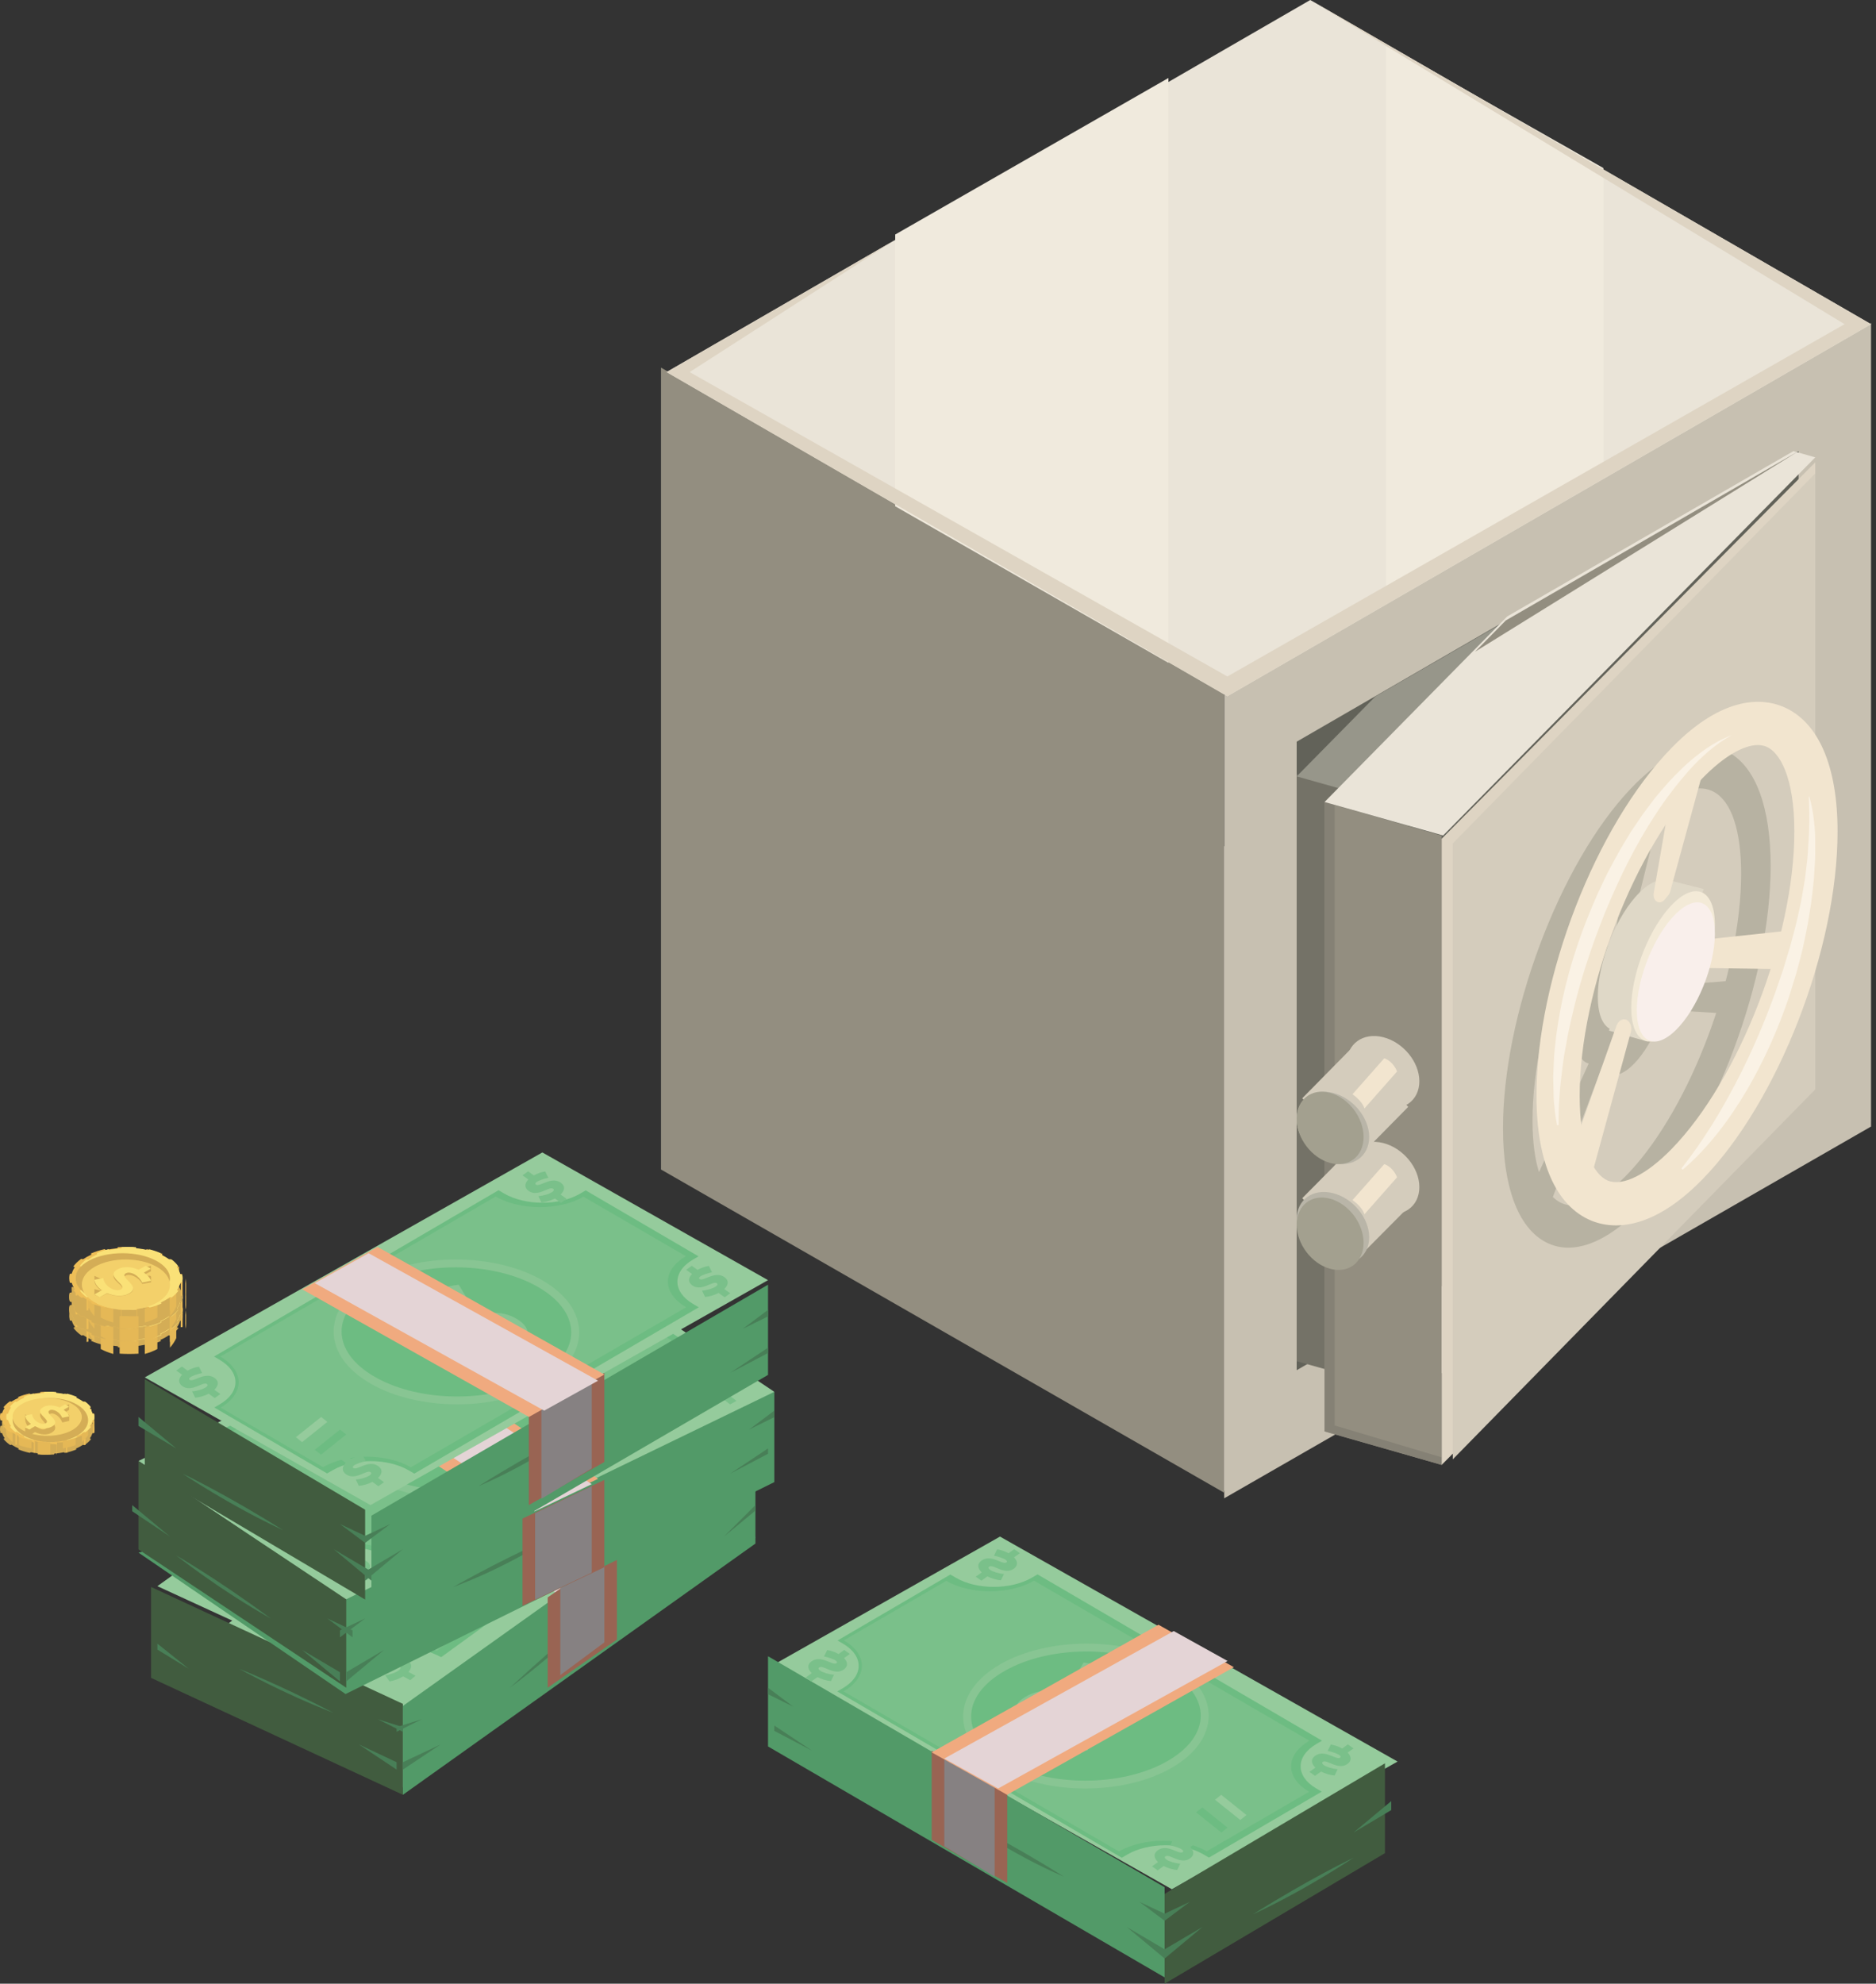 <svg xmlns="http://www.w3.org/2000/svg" xmlns:xlink="http://www.w3.org/1999/xlink" width="298" height="315" viewBox="0 0 298 315">
    <rect x="0" y="0" width="298" height="315" fill="#333333" stroke="none"/>
    <defs>
        <path id="prefix__a" d="M67.452 49.537L1.455 11.132.65 6.952 12.535.038C36.888 7.624 63.415 11.96 90.232 13.04L110.2 24.661 67.452 49.537z"/>
    </defs>
    <g fill="none" fill-rule="evenodd">
        <g>
            <path fill="#EAE4D8" d="M89.965 237.038L0.886 185.562 103.13 126.479 192.21 177.955 89.965 237.038" transform="translate(105)"/>
            <path fill="#C7C0B1" d="M89.462 237.922L192.21 178.889 192.21 51.299 89.462 110.332 89.462 237.922" transform="translate(105)"/>
            <path fill="#626259" d="M180.695 71.642L180.695 171.441 101.914 217.038 100.977 217.579 100.977 117.775 112.876 110.891 113.474 110.546 154.847 86.601 165.565 80.401 180.371 71.828 180.695 71.642" transform="translate(105)"/>
            <path fill="#747267" d="M118.692 221.117L100.977 216.152 100.977 122.941 118.692 127.906 118.692 221.117" transform="translate(105)"/>
            <path fill="#97968A" d="M165.637 80.487L118.588 128.248 100.977 123.283 113.488 110.581 154.907 86.676 165.637 80.487" transform="translate(105)"/>
            <path fill="#938E80" d="M89.462 237.038L0 185.709 0 58.375 89.462 109.703 89.462 237.038M124.006 232.615L105.405 227.293 105.405 127.364 124.006 132.686 124.006 232.615" transform="translate(105)"/>
            <path fill="#858175" d="M124.006 232.615L105.405 227.293 105.405 127.364 107.003 127.821 107.003 226.353 124.006 231.412 124.006 232.615" transform="translate(105)"/>
            <path fill="#EAE4D8" d="M183.352 72.625L124.24 132.67 105.405 127.353 129.562 102.818 134.406 97.893 179.872 71.642 179.915 71.652 183.352 72.625M192.21 51.482L89.965 110.559.886 59.084 103.13 0 192.21 51.482" transform="translate(105)"/>
            <path fill="#F0EADD" d="M80.604 12.383L80.604 105.252 37.202 80.392 37.202 37.242 80.604 12.383M149.693 26.685L149.693 75.913 115.149 95.523 115.149 7.076 149.693 26.685" transform="translate(105)"/>
            <path fill="#DED4C3" d="M103.13 0L188.008 51.476 89.965 107.418 4.549 59.083 37.208 38.093.886 59.083 89.965 110.559 192.21 51.476 103.13 0M124.006 232.615L183.352 172.837 183.352 73.411 124.006 133.189 124.006 232.615" transform="translate(105)"/>
            <path fill="#D4CCBC" d="M125.778 133.923L183.352 75.18 183.352 172.988 125.778 231.731 125.778 133.923" transform="translate(105)"/>
            <path fill="#B7B2A2" d="M145.265 164.202c0 4.878 2.578 6.2 5.757 2.952 3.18-3.249 5.757-9.837 5.757-14.716 0-4.878-2.578-6.2-5.757-2.952-3.18 3.25-5.757 9.837-5.757 14.716" transform="translate(105)"/>
            <path fill="#B7B2A2" d="M155.264 147.706L158.551 149.447 153.371 169.818 149.693 167.802 155.264 147.706M141.302 191.045l8.256-21.856c.173-.457.18-.965.022-1.338l-.037-.087c-.189-.444-.546-.664-.944-.583-.316.066-.622.355-.812.77l-9.609 21.006 3.124 2.088M153.968 132.67l-2.482 16.403c-.078.508.065.966.362 1.174.305.211.714.121 1.041-.232l.452-.485c.192-.207.34-.487.414-.79l3.91-15.76-3.697-.31" transform="translate(105)"/>
            <path fill="#B7B2A2" d="M163.486 125.401c-2.182.57-4.672 2.297-7.307 5.11-9.783 10.45-17.742 31.713-17.742 47.399 0 6.849 1.537 11.46 4.326 12.983 2.822 1.54 6.754-.152 11.073-4.765 9.783-10.45 17.742-31.712 17.742-47.399 0-6.848-1.536-11.458-4.326-12.982-1.1-.601-2.37-.71-3.766-.346zm-16.973 72.4c-2.205.576-4.262.378-6.093-.622-4.301-2.349-6.67-8.757-6.67-18.045 0-8.673 2.08-19.006 5.855-29.097 3.775-10.087 8.829-18.82 14.23-24.588 5.831-6.228 11.428-8.354 15.76-5.988 4.302 2.348 6.671 8.757 6.671 18.045 0 8.672-2.08 19.006-5.856 29.097-3.775 10.087-8.829 18.819-14.23 24.589-3.366 3.594-6.655 5.823-9.667 6.61z" transform="translate(105)"/>
            <path fill="#B7B2A2" d="M170.952 155.667l-16.46 1.274-.37 3.066 15.415.966c.813-1.53 1.306-3.326 1.404-5.11l.01-.196" transform="translate(105)"/>
            <path fill="#B7B2A2" d="M148.808 165.97c0 4.879 2.577 6.201 5.757 2.952 3.18-3.248 5.757-9.836 5.757-14.715 0-4.878-2.577-6.2-5.757-2.951-3.18 3.248-5.757 9.836-5.757 14.715" transform="translate(105)"/>
            <path fill="#B7B2A2" d="M149.693 165.48c0 4.472 2.182 5.684 4.872 2.706s4.872-9.016 4.872-13.488c0-4.473-2.182-5.684-4.872-2.706-2.69 2.977-4.872 9.017-4.872 13.488" transform="translate(105)"/>
            <path fill="#DFD8C7" d="M148.808 158.255c0 5.506 2.974 7.029 6.643 3.401 3.669-3.627 6.643-11.032 6.643-16.538s-2.974-7.029-6.643-3.401c-3.669 3.627-6.643 11.032-6.643 16.538" transform="translate(105)"/>
            <path fill="#DFD8C7" d="M159.97 139.746L165.637 141.171 156.722 165.396 150.579 163.652 159.97 139.746" transform="translate(105)"/>
            <path fill="#F2E5CF" d="M147.362 188.392l6.63-24.282c.186-.528.172-1.107-.037-1.52l-.05-.097c-.249-.492-.69-.722-1.166-.605-.38.092-.733.438-.942.921l-8.304 23.394 3.869 2.189M161.09 122.251l-3.422 19.692c-.033.58.192 1.072.58 1.26.397.194.886.032 1.244-.41l.493-.61c.211-.259.358-.594.413-.944l5.239-19.182-4.547.194" transform="translate(105)"/>
            <path fill="#F2E5CF" d="M174.228 118.31c-2.32 0-5.484 1.869-8.793 5.26-10.756 11.017-19.506 33.638-19.506 50.426 0 8.589 2.31 12.592 4.47 13.474 2.346.957 6.128-.918 10.127-5.013 10.755-11.018 19.504-33.64 19.504-50.427 0-8.589-2.31-12.591-4.47-13.474-.403-.165-.849-.245-1.332-.245zm-22.525 76.273c-1.616 0-2.927-.348-3.896-.743-5.639-2.303-8.743-9.35-8.743-19.844 0-18.645 9.427-42.907 21.462-55.236 8.362-8.568 14.634-7.795 17.626-6.573 5.64 2.302 8.743 9.35 8.743 19.843 0 18.645-9.426 42.907-21.46 55.236-5.657 5.795-10.357 7.317-13.732 7.317z" transform="translate(105)"/>
            <path fill="#F2E5CF" d="M179.81 147.706l-21.706 2.311-.439 3.582 20.47.299c.962-1.78 1.546-3.875 1.662-5.962l.012-.23" transform="translate(105)"/>
            <path fill="#F3EAD7" d="M154.122 160.024c0 5.506 2.974 7.029 6.643 3.4 3.669-3.627 6.644-11.032 6.644-16.537 0-5.506-2.975-7.029-6.644-3.401-3.669 3.627-6.643 11.032-6.643 16.538" transform="translate(105)"/>
            <path fill="#F9EFEB" d="M155.008 160.422c0 5.098 2.776 6.508 6.2 3.149 3.425-3.359 6.2-10.215 6.2-15.313 0-5.098-2.775-6.508-6.2-3.15-3.424 3.36-6.2 10.215-6.2 15.314" transform="translate(105)"/>
            <path fill="#FAF2E5" d="M162.094 185.541c3.325-4.211 6.098-8.72 8.552-13.406 2.455-4.683 4.556-9.546 6.352-14.521l1.288-3.752 1.137-3.802c.331-1.278.702-2.552 1.003-3.84.268-1.293.606-2.579.819-3.884.208-1.305.486-2.606.609-3.922l.233-1.972c.075-.658.085-1.32.137-1.979.22-2.645.222-5.29.1-7.97l.085-.014c.37 1.297.6 2.632.75 3.974.174 1.343.204 2.694.19 4.044-.005.675.013 1.353-.024 2.026l-.126 2.021c-.052 1.354-.26 2.687-.4 4.032-.144 1.345-.414 2.668-.616 4.006-.235 1.33-.539 2.647-.807 3.974-.303 1.317-.678 2.616-1.015 3.926l-1.199 3.876c-1.735 5.124-3.95 10.097-6.69 14.777-2.755 4.654-6.055 9.08-10.175 12.604l-.203-.198M170.066 116.75c-2.624 1.425-4.801 3.437-6.771 5.587-1.923 2.204-3.71 4.506-5.289 6.958-3.21 4.862-5.771 10.119-7.997 15.484-2.165 5.39-4.023 10.915-5.299 16.577-.312 1.415-.667 2.827-.887 4.26l-.39 2.144-.29 2.157c-.367 2.88-.612 5.788-.554 8.72l-.257.026c-.278-1.452-.448-2.928-.536-4.407l-.051-2.221-.024-1.114.05-1.11.107-2.226c.063-.738.141-1.476.226-2.214.138-1.48.41-2.94.643-4.407 1.061-5.846 2.844-11.552 5.171-17.025l.878-2.05.958-2.017c.612-1.356 1.363-2.649 2.06-3.964.707-1.31 1.512-2.571 2.27-3.853l1.258-1.855c.415-.62.834-1.237 1.299-1.825l1.355-1.787c.467-.584.978-1.136 1.463-1.705.95-1.154 2.06-2.181 3.115-3.239 2.208-2.012 4.675-3.855 7.492-4.894" transform="translate(105)"/>
            <path fill="#938E80" d="M180.695 71.642L179.91 72.128 129.321 103.483 134.187 98.528 179.867 72.118 180.695 71.642" transform="translate(105)"/>
            <path fill="#D4CCBC" d="M120.463 171.701c0 3.073-2.577 4.92-5.758 4.123-3.18-.795-5.757-3.931-5.757-7.004 0-3.073 2.578-4.92 5.757-4.124 3.181.796 5.758 3.932 5.758 7.005" transform="translate(105)"/>
            <path fill="#D4CCBC" d="M118.692 175.766L110.603 183.97 101.862 174.397 109.856 166.28 118.692 175.766" transform="translate(105)"/>
            <path fill="#D4CCBC" d="M120.463 188.506c0 3.073-2.577 4.92-5.758 4.123-3.18-.795-5.757-3.932-5.757-7.004 0-3.074 2.578-4.92 5.757-4.124 3.181.796 5.758 3.932 5.758 7.005" transform="translate(105)"/>
            <path fill="#D4CCBC" d="M118.692 191.719L110.583 199.89 101.862 190.263 109.848 182.201 118.692 191.719" transform="translate(105)"/>
            <path fill="#F2E5CF" d="M114.888 184.854l-5.054 5.72s1.458.92 1.908 2.24l5.178-5.869s-.56-1.584-2.032-2.09" transform="translate(105)"/>
            <path fill="#B9B5A8" d="M112.491 180.546c0 3.073-2.577 4.919-5.757 4.123-3.18-.795-5.757-3.931-5.757-7.005 0-3.073 2.578-4.919 5.757-4.123 3.18.795 5.757 3.931 5.757 7.005" transform="translate(105)"/>
            <path fill="#A3A08F" d="M111.606 180.546c0 3.073-2.38 4.919-5.315 4.123-2.935-.795-5.314-3.931-5.314-7.005 0-3.073 2.379-4.919 5.314-4.123 2.935.795 5.315 3.932 5.315 7.005" transform="translate(105)"/>
            <path fill="#B9B5A8" d="M112.491 196.466c0 3.073-2.577 4.92-5.757 4.124-3.18-.796-5.757-3.932-5.757-7.005s2.578-4.92 5.757-4.124c3.18.796 5.757 3.932 5.757 7.005" transform="translate(105)"/>
            <path fill="#A3A08F" d="M111.606 197.351c0 3.073-2.38 4.92-5.315 4.123-2.935-.796-5.314-3.932-5.314-7.005s2.379-4.919 5.314-4.123c2.935.795 5.315 3.932 5.315 7.005" transform="translate(105)"/>
            <path fill="#F2E5CF" d="M114.888 168.05l-5.054 5.72s1.458.92 1.908 2.24l5.178-5.87s-.56-1.584-2.032-2.09" transform="translate(105)"/>
        </g>
        <path fill="#D4AD56" d="M29 209.007c0 .237-.031.474-.09.71l-.307.034-.02.066c-.054.184-.128.366-.222.545-.057.116-.123.23-.2.34l-.04.064.24.116c-.306.428-.734.838-1.263 1.213l-.296-.055-.076.05c-.18.122-.367.235-.553.341-.186.101-.385.205-.6.3l-.01.005-.095.043.105.167c-.678.295-1.417.527-2.188.698l-.206-.13-.116.022c-.513.106-1.047.185-1.59.235l-.118.01-.06.171c-.842.066-1.692.063-2.532-.004l-.062-.172-.121-.01c-.543-.053-1.077-.131-1.593-.24l-.113-.023-.206.129c-.774-.174-1.515-.406-2.197-.704l.103-.167-.095-.042-.008-.003c-.216-.1-.419-.205-.605-.307-.188-.104-.374-.22-.555-.342l-.079-.052-.293.055c-.537-.378-.967-.787-1.28-1.216l.24-.118-.042-.064c-.074-.108-.139-.217-.197-.328-.099-.181-.176-.368-.233-.557l-.021-.066-.309-.035-.026-.121c-.034-.147-.055-.29-.066-.436-.005-.117-.008-.233 0-.352.01-.166.034-.333.076-.497h.008l.309-.035-.028-.786c.089-.302.277.12.469-.165l.041-.063-.238-.114c.31-.429.723-.84 1.255-1.218l.301.058.076-.05c.18-.122.367-.235.554-.34.187-.105.393-.208.61-.307l.094-.043-.102-.164c.678-.297 1.412-.532 2.185-.704l.207.134.115-.023c.514-.106 1.048-.184 1.59-.234l.119-.01.06-.17c.84-.062 1.692-.062 2.533.006l.06.169.121.01c.543.053 1.078.134 1.594.24l.112.022.207-.131c.775.174 1.512.411 2.193.709l-.1.164.095.043c.22.103.427.207.613.31.186.103.375.22.555.34l.079.054.301-.058c.535.378.954.792 1.268 1.221l-.235.116.042.063c.193.285.338-.05.43.254l.02.066.317.667c.06.229.089.464.089.696"/>
        <path fill="#EEBE57" d="M12.52 206.087L12.52 207.992 12.001 208.686 12 210.685 12.295 210.721 12.295 208.721 13.391 209.702 13.757 211.098 13.757 213.097 14.038 213.041 14.038 210.818 17.317 212.677 17.316 214.676 17.513 214.546 17.513 212.359 19.256 212.822 19.256 214.821 19.316 214.995 19.316 212.806 21.731 213.001 21.732 215 21.789 214.826 21.789 212.626 23.528 212.556 23.53 214.556 23.727 214.689 23.727 212.519 26.987 211.065 26.988 213.066 27.27 213.122 27.27 210.544 28.707 208.752 28.706 210.752 29 210.716 29 208.468 28.441 207.049 28.441 206.117 28.227 206.232 25.771 204.456 25.771 204.02 25.32 204.195 15.277 204.166 15.18 204 15.18 204.53 12.52 206.087"/>
        <path fill="#E5B856" d="M12.436 208l.128.665-.001 2.335c-.047-.173-.112-.486-.127-.658V208M14 209l1 .155V213c-.42-.474-.756-.985-1-1.523V209M16 212l2 .79V215c-.705-.194-1.38-.455-2-.787V212M19 213l3 .003v1.95c-.997.065-2.005.062-3-.005V213M23 212.783l2-.783v2.217c-.62.33-1.296.59-2 .783v-2.217M27 211.52l1-1.52v2.48c-.243.536-.58 1.05-1 1.52v-2.48M29.561 208v2.218c0 .262-.043.523-.122.782v-2.177l.122-.823"/>
        <path fill="#EEBE57" d="M28.911 207.311l-.316-.035-.02-.067c-.092-.301-.237-.6-.43-.885l-.044-.064.237-.114c-.314-.43-.732-.842-1.269-1.222l-.301.057-.078-.052c-.182-.122-.369-.236-.556-.34-.187-.104-.394-.208-.613-.31l-.093-.043.1-.164c-.682-.298-1.42-.536-2.193-.71l-.208.133-.114-.024c-.514-.107-1.052-.188-1.593-.24l-.12-.01-.061-.17c-.84-.067-1.693-.068-2.533-.003l-.059.167-.12.011c-.543.05-1.077.129-1.59.234l-.113.023-.21-.132c-.772.171-1.507.406-2.185.701l.102.164-.094.044c-.217.1-.422.203-.609.307-.186.104-.372.218-.552.339l-.077.051-.302-.057c-.533.377-.947.787-1.255 1.216l.237.116-.041.063c-.19.285-.331.583-.421.885l-.02.066-.315.034c-.117.466-.106.94.016 1.406l.308.034.02.067c.092.301.237.6.43.886l.044.063-.241.117c.313.43.743.84 1.279 1.218l.294-.056.079.053c.18.121.368.236.556.34.188.104.393.209.612.31l.094.043-.1.166c.68.298 1.421.532 2.195.706l.206-.131.113.024c.516.107 1.052.188 1.593.239l.12.011.062.173c.841.067 1.692.068 2.532.004l.06-.172.12-.011c.543-.05 1.077-.128 1.59-.233l.113-.023.208.13c.772-.17 1.51-.402 2.188-.698l-.103-.166.093-.043c.218-.1.423-.204.61-.307.186-.104.372-.218.553-.34l.076-.05.295.056c.532-.377.958-.785 1.266-1.214l-.241-.117.04-.064c.19-.284.332-.582.421-.884l.02-.066.307-.033c.117-.467.122-.94.001-1.406"/>
        <path fill="#FAE177" d="M20.554 213c-.38 0-.763-.015-1.14-.045l-.059-.175-.204-.021c-.514-.052-1.024-.134-1.513-.243l-.166-.038-.196.134c-.676-.166-1.308-.38-1.884-.639l.094-.167-.225-.11c-.206-.103-.4-.208-.579-.314-.177-.106-.354-.222-.524-.344l-.123-.088-.28.056c-.428-.33-.78-.682-1.053-1.049l.223-.115-.125-.199c-.179-.282-.312-.576-.396-.874l-.046-.159-.29-.034c-.085-.402-.09-.8-.014-1.186l.296-.035.045-.16c.082-.296.212-.59.387-.872l.122-.198-.22-.115c.274-.377.62-.728 1.03-1.047l.288.06.123-.09c.17-.122.345-.237.52-.34.176-.106.37-.21.575-.312l.227-.111-.096-.165c.582-.26 1.21-.474 1.872-.634l.2.135.166-.036c.488-.107.996-.188 1.51-.238l.205-.02.056-.171c.358-.027.724-.041 1.085-.041.38 0 .765.015 1.143.045l.058.171.203.021c.514.052 1.024.134 1.514.243l.165.038.199-.135c.664.163 1.296.379 1.88.642l-.093.165.225.111c.208.103.403.208.58.313.175.105.352.22.523.344l.123.088.287-.057c.415.32.764.673 1.043 1.052l-.22.114.126.198c.178.283.31.577.396.874l.046.159.297.036c.08.386.08.784-.002 1.185l-.288.034-.045.16c-.081.297-.212.59-.387.872l-.122.198.223.116c-.267.366-.616.716-1.04 1.045l-.281-.058-.123.088c-.17.123-.345.237-.52.342-.174.104-.369.209-.575.311l-.226.112.096.166c-.572.256-1.202.468-1.875.631l-.198-.134-.165.036c-.488.108-.996.187-1.511.238l-.204.02-.057.175c-.36.027-.724.041-1.086.041"/>
        <path fill="#D4AD56" d="M24.82 210.838c-2.92 1.556-7.668 1.549-10.607-.018-2.937-1.568-2.953-4.1-.033-5.657 2.92-1.558 7.668-1.55 10.607.018 2.937 1.566 2.953 4.1.033 5.657"/>
        <path fill="#F3D06A" d="M24.965 210.838c-2.725 1.556-7.157 1.548-9.9-.018-2.741-1.567-2.755-4.1-.03-5.657 2.725-1.557 7.157-1.55 9.9.017 2.741 1.568 2.755 4.1.03 5.658"/>
        <path fill="#D4AD56" d="M20.495 210.453c-.953.482-2.301.413-3.485-.052l-1.184.599-.826-.417v-.877l1.177.282c-.702-.447-1.112-.998-1.173-1.515v-.877l1.404.64c.07.571.538 1.135 1.164 1.451.626.317 1.232.389 1.638.184 1.21-.612-2.612-1.85-.549-2.892.887-.449 2.04-.979 3.366.051l.92-.78 1.034-.25v.877l-1.12.566c.55.342.965-.075 1.139.301v.878l-1.412.258c-.252-.504-.737-.942-1.187-1.17-.527-.266-1.058-.342-1.415-.163-1.177.596 2.597 1.859.509 2.906"/>
        <path fill="#FAE177" d="M20.495 209.396c-.953.532-2.301.456-3.485-.056l-1.184.66-.826-.46 1.177-.656c-.702-.492-1.112-1.1-1.173-1.67l1.404-.262c.07.631.538 1.252 1.164 1.6.626.35 1.232.429 1.638.203 1.21-.675-2.612-2.038-.549-3.189.887-.494 2.175-.46 3.366.057l1.12-.623.834.455-1.12.624c.577.395.978.867 1.139 1.299l-1.412.285c-.252-.557-.737-1.04-1.187-1.29-.527-.293-1.058-.378-1.415-.18-1.177.657 2.597 2.05.509 3.203"/>
        <path fill="#D4AD56" d="M29 208.007c0 .237-.031.475-.09.71l-.307.035-.02.065c-.054.184-.128.366-.222.545-.057.116-.123.23-.2.34l-.04.064.24.116c-.306.429-.734.837-1.263 1.214l-.296-.056-.076.05c-.18.122-.367.235-.553.34-.186.102-.385.205-.6.301l-.01.006-.095.042.105.167c-.678.295-1.417.527-2.188.699l-.206-.131-.116.022c-.513.106-1.047.184-1.59.235l-.118.01-.06.171c-.842.066-1.692.064-2.532-.005l-.062-.17-.121-.011c-.543-.053-1.077-.132-1.593-.24l-.113-.023-.206.129c-.774-.174-1.515-.406-2.197-.704l.103-.166-.095-.044-.008-.002c-.216-.1-.419-.204-.605-.308-.188-.103-.374-.22-.555-.34l-.079-.053-.293.056c-.537-.38-.967-.788-1.28-1.217l.24-.118-.042-.064c-.074-.108-.139-.216-.197-.327-.099-.183-.176-.369-.233-.558l-.021-.066-.309-.035-.026-.121c-.034-.146-.055-.29-.066-.437-.005-.115-.008-.231 0-.35.01-.167.034-.333.076-.497h.008l.309-.036-.028-.785c.089-.303.277.12.469-.166l.041-.063-.238-.113c.31-.43.723-.841 1.255-1.22l.301.059.076-.05c.18-.121.367-.235.554-.339.187-.106.393-.21.61-.308l.094-.043-.102-.163c.678-.298 1.412-.533 2.185-.704l.207.133.115-.023c.514-.105 1.048-.183 1.59-.234l.119-.01.06-.169c.84-.063 1.692-.063 2.533.005l.06.169.121.01c.543.053 1.078.134 1.594.24l.112.022.207-.131c.775.174 1.512.411 2.193.71l-.1.163.095.043c.22.103.427.207.613.31.186.104.375.22.555.341l.079.053.301-.058c.535.378.954.792 1.268 1.22l-.235.117.042.063c.193.285.338-.05.43.254l.02.065.317.668c.06.23.089.464.089.696"/>
        <path fill="#EEBE57" d="M12.52 204.087L12.52 205.991 12.001 206.686 12 208.686 12.295 208.721 12.295 206.721 13.391 207.702 13.757 209.098 13.757 211.097 14.038 211.041 14.038 208.818 17.317 210.677 17.316 212.676 17.513 212.546 17.513 210.36 19.256 210.822 19.256 212.822 19.316 212.995 19.316 210.806 21.731 211 21.732 213 21.789 212.827 21.789 210.625 23.528 210.556 23.53 212.557 23.727 212.689 23.727 210.52 26.987 209.065 26.988 211.066 27.27 211.123 27.27 208.543 28.707 206.751 28.706 208.752 29 208.716 29 206.469 28.441 205.05 28.441 204.116 28.227 204.232 25.771 202.456 25.771 202.019 25.32 202.195 15.277 202.166 15.18 202 15.18 202.53 12.52 204.087"/>
        <path fill="#E5B856" d="M12.436 205l.128.666-.001 2.334c-.047-.173-.112-.485-.127-.659V205M14 207l1 .156V211c-.42-.475-.756-.986-1-1.523V207M16 210l2 .79V213c-.705-.194-1.38-.454-2-.787V210M19 211l3 .002v1.95c-.997.066-2.005.063-3-.004V211M23 210.783l2-.783v2.217c-.62.33-1.296.59-2 .783v-2.217M27 208.521L28 207v2.48c-.243.537-.58 1.048-1 1.52v-2.479M29.561 205v2.218c0 .262-.043.523-.122.782v-2.177l.122-.823"/>
        <path fill="#EEBE57" d="M28.911 205.311l-.316-.035-.02-.067c-.092-.301-.237-.6-.43-.886l-.044-.063.237-.115c-.314-.43-.732-.842-1.269-1.221l-.301.057-.078-.052c-.182-.122-.369-.237-.556-.34-.187-.105-.394-.209-.613-.31l-.093-.044.1-.164c-.682-.297-1.42-.534-2.193-.709l-.208.133-.114-.025c-.514-.107-1.052-.187-1.593-.239l-.12-.011-.061-.168c-.84-.068-1.693-.07-2.533-.005l-.059.168-.12.012c-.543.05-1.077.127-1.59.233l-.113.023-.21-.133c-.772.172-1.507.406-2.185.703l.102.164-.094.042c-.217.1-.422.204-.609.307-.186.104-.372.218-.552.34l-.077.051-.302-.058c-.533.378-.947.788-1.255 1.217l.237.116-.041.063c-.19.285-.331.583-.421.884l-.02.067-.315.034c-.117.466-.106.94.016 1.407l.308.034.02.067c.092.3.237.599.43.885l.044.064-.241.116c.313.43.743.84 1.279 1.218l.294-.055.079.052c.18.122.368.236.556.34.188.105.393.21.612.31l.094.043-.1.166c.68.298 1.421.532 2.195.706l.206-.13.113.023c.516.108 1.052.188 1.593.24l.12.01.062.173c.841.067 1.692.068 2.532.004l.06-.171.12-.011c.543-.05 1.077-.129 1.59-.234l.113-.023.208.13c.772-.17 1.51-.402 2.188-.697l-.103-.167.093-.043c.218-.1.423-.204.61-.307.186-.104.372-.218.553-.339l.076-.052.295.057c.532-.377.958-.785 1.266-1.214l-.241-.117.04-.063c.19-.286.332-.583.421-.885l.02-.066.307-.034c.117-.466.122-.939.001-1.406"/>
        <path fill="#FAE177" d="M20.554 211c-.38 0-.763-.015-1.14-.045l-.059-.175-.204-.02c-.514-.053-1.024-.135-1.513-.244l-.166-.037-.196.133c-.676-.166-1.308-.38-1.884-.639l.094-.167-.225-.11c-.206-.103-.4-.208-.579-.314-.177-.106-.354-.221-.524-.344l-.123-.088-.28.056c-.428-.33-.78-.681-1.053-1.048l.223-.116-.125-.199c-.179-.282-.312-.576-.396-.874l-.046-.158-.29-.035c-.085-.402-.09-.8-.014-1.186l.296-.035.045-.159c.082-.297.212-.59.387-.872l.122-.199-.22-.115c.274-.376.62-.728 1.03-1.047l.288.06.123-.088c.17-.123.345-.238.52-.342.176-.105.37-.21.575-.312l.227-.111-.096-.165c.582-.26 1.21-.473 1.872-.634l.2.135.166-.036c.488-.107.996-.187 1.51-.237l.205-.021.056-.171c.358-.027.724-.041 1.085-.041.38 0 .765.015 1.143.045l.058.172.203.02c.514.052 1.024.135 1.514.244l.165.037.199-.135c.664.163 1.296.38 1.88.642l-.093.165.225.111c.208.103.403.209.58.313.175.105.352.22.523.344l.123.089.287-.058c.415.32.764.674 1.043 1.052l-.22.114.126.198c.178.283.31.577.396.874l.046.16.297.035c.08.386.08.784-.002 1.186l-.288.033-.045.16c-.081.297-.212.59-.387.873l-.122.198.223.116c-.267.366-.616.715-1.04 1.044l-.281-.058-.123.088c-.17.123-.345.237-.52.342-.174.104-.369.209-.575.311l-.226.112.096.166c-.572.257-1.202.468-1.875.631l-.198-.134-.165.037c-.488.107-.996.186-1.511.237l-.204.02-.057.175c-.36.027-.724.041-1.086.041"/>
        <path fill="#D4AD56" d="M24.82 208.692c-2.92 1.752-7.668 1.743-10.607-.02-2.937-1.763-2.953-4.612-.033-6.364 2.92-1.752 7.668-1.743 10.607.02 2.937 1.763 2.953 4.612.033 6.364"/>
        <path fill="#F3D06A" d="M24.965 208.837c-2.725 1.557-7.157 1.55-9.9-.017-2.741-1.567-2.755-4.1-.03-5.658 2.725-1.556 7.157-1.548 9.9.018 2.741 1.567 2.755 4.1.03 5.657"/>
        <path fill="#D4AD56" d="M20.495 208.453c-.953.482-2.301.412-3.485-.052l-1.184.599-.826-.418v-.877l1.177.282c-.702-.446-1.112-.998-1.173-1.515v-.877l1.404.64c.07.572.538 1.136 1.164 1.452.626.316 1.232.389 1.638.183 1.21-.611-2.612-1.849-.549-2.892.887-.449 2.04-.978 3.366.052l.92-.78 1.034-.25v.877l-1.12.566c.55.34.965-.075 1.139.3v.878l-1.412.259c-.252-.505-.737-.943-1.187-1.17-.527-.266-1.058-.343-1.415-.163-1.177.595 2.597 1.858.509 2.906"/>
        <path fill="#FAE177" d="M20.495 207.397c-.953.531-2.301.454-3.485-.057l-1.184.66-.826-.46 1.177-.656c-.702-.492-1.112-1.1-1.173-1.67l1.404-.262c.07.63.538 1.252 1.164 1.601.626.348 1.232.428 1.638.202 1.21-.674-2.612-2.039-.549-3.189.887-.494 2.175-.46 3.366.057l1.12-.623.834.455-1.12.624c.577.394.978.867 1.139 1.298l-1.412.286c-.252-.556-.737-1.04-1.187-1.29-.527-.293-1.058-.378-1.415-.179-1.177.656 2.597 2.048.509 3.203"/>
        <path fill="#D4AD56" d="M29 206.007c0 .238-.031.474-.09.709l-.307.035-.02.066c-.054.184-.128.366-.222.545-.057.116-.123.23-.2.34l-.04.064.24.116c-.306.428-.734.838-1.263 1.213l-.296-.055-.076.05c-.18.121-.367.235-.553.341-.186.1-.385.204-.6.3l-.01.005-.095.043.105.167c-.678.295-1.417.527-2.188.698l-.206-.13-.116.022c-.513.106-1.047.184-1.59.235l-.118.01-.06.171c-.842.066-1.692.063-2.532-.004l-.062-.172-.121-.01c-.543-.054-1.077-.132-1.593-.24l-.113-.023-.206.129c-.774-.175-1.515-.406-2.197-.704l.103-.167-.095-.042-.008-.003c-.216-.101-.419-.205-.605-.308-.188-.103-.374-.22-.555-.34l-.079-.053-.293.055c-.537-.378-.967-.787-1.28-1.216l.24-.119-.042-.063c-.074-.108-.139-.217-.197-.328-.099-.181-.176-.368-.233-.558l-.021-.065-.309-.035-.026-.121c-.034-.147-.055-.29-.066-.437-.005-.116-.008-.232 0-.35.01-.167.034-.334.076-.498h.008l.309-.035-.028-.786c.089-.302.277.12.469-.165l.041-.063-.238-.114c.31-.429.723-.84 1.255-1.218l.301.058.076-.05c.18-.122.367-.236.554-.34.187-.105.393-.209.61-.306l.094-.044-.102-.164c.678-.297 1.412-.532 2.185-.703l.207.133.115-.022c.514-.107 1.048-.185 1.59-.235l.119-.01.06-.17c.84-.062 1.692-.062 2.533.005l.06.17.121.01c.543.053 1.078.134 1.594.24l.112.022.207-.13c.775.173 1.512.41 2.193.708l-.1.164.095.043c.22.103.427.207.613.31.186.103.375.22.555.34l.079.054.301-.058c.535.378.954.792 1.268 1.221l-.235.116.042.064c.193.284.338-.05.43.253l.02.066.317.666c.06.23.089.465.089.697"/>
        <path fill="#EEBE57" d="M12.52 201.087L12.52 202.992 12.001 203.686 12 205.685 12.295 205.721 12.295 203.721 13.391 204.702 13.757 206.097 13.757 208.097 14.038 208.041 14.038 205.818 17.317 207.677 17.316 209.676 17.513 209.546 17.513 207.359 19.256 207.822 19.256 209.821 19.316 209.995 19.316 207.806 21.731 208.001 21.732 210 21.789 209.826 21.789 207.626 23.528 207.556 23.53 209.556 23.727 209.689 23.727 207.519 26.987 206.065 26.988 208.066 27.27 208.122 27.27 205.544 28.707 203.751 28.706 205.752 29 205.716 29 203.468 28.441 202.049 28.441 201.117 28.227 201.232 25.771 199.456 25.771 199.02 25.32 199.195 15.277 199.166 15.18 199 15.18 199.53 12.52 201.087"/>
        <path fill="#E5B856" d="M12.436 203l.128.665-.001 2.335c-.047-.173-.112-.486-.127-.659V203M14 205l1 .155V209c-.42-.474-.756-.986-1-1.523V205M16 207l2 .79V210c-.705-.195-1.38-.454-2-.787V207M19 209l3 .003v1.95c-.997.065-2.005.062-3-.005V209M23 207.783l2-.783v2.217c-.62.33-1.296.59-2 .783v-2.217M27 206.52l1-1.52v2.48c-.243.536-.58 1.05-1 1.52v-2.48M29.561 203v2.219c0 .262-.043.522-.122.781v-2.177l.122-.823"/>
        <path fill="#EEBE57" d="M28.911 202.312l-.316-.036-.02-.067c-.092-.301-.237-.6-.43-.885l-.044-.064.237-.114c-.314-.431-.732-.843-1.269-1.222l-.301.057-.078-.052c-.182-.123-.369-.237-.556-.341-.187-.103-.394-.207-.613-.31l-.093-.042.1-.164c-.682-.298-1.42-.536-2.193-.71l-.208.133-.114-.024c-.514-.108-1.052-.188-1.593-.24l-.12-.01-.061-.169c-.84-.068-1.693-.07-2.533-.005l-.059.168-.12.012c-.543.05-1.077.128-1.59.233l-.113.023-.21-.132c-.772.17-1.507.406-2.185.701l.102.165-.094.043c-.217.1-.422.203-.609.307-.186.103-.372.218-.552.339l-.077.051-.302-.057c-.533.376-.947.787-1.255 1.216l.237.115-.041.064c-.19.285-.331.583-.421.885l-.02.066-.315.034c-.117.467-.106.94.016 1.406l.308.035.02.067c.092.301.237.599.43.886l.044.062-.241.117c.313.43.743.84 1.279 1.218l.294-.056.079.053c.18.121.368.236.556.34.188.105.393.209.612.31l.094.043-.1.166c.68.298 1.421.532 2.195.706l.206-.131.113.024c.516.107 1.052.187 1.593.24l.12.01.062.172c.841.068 1.692.07 2.532.005l.06-.172.12-.011c.543-.05 1.077-.128 1.59-.234l.113-.023.208.132c.772-.172 1.51-.404 2.188-.699l-.103-.166.093-.043c.218-.1.423-.203.61-.308.186-.103.372-.217.553-.338l.076-.052.295.057c.532-.377.958-.785 1.266-1.214l-.241-.117.04-.064c.19-.284.332-.582.421-.883l.02-.067.307-.033c.117-.467.122-.94.001-1.406"/>
        <path fill="#FAE177" d="M20.554 208c-.38 0-.763-.016-1.14-.045l-.059-.175-.204-.021c-.514-.053-1.024-.134-1.513-.244l-.166-.037-.196.134c-.676-.166-1.308-.38-1.884-.639l.094-.167-.225-.11c-.206-.103-.4-.208-.579-.315-.177-.105-.354-.22-.524-.343l-.123-.088-.28.056c-.428-.33-.78-.682-1.053-1.049l.223-.115-.125-.199c-.179-.282-.312-.577-.396-.873l-.046-.16-.29-.034c-.085-.402-.09-.8-.014-1.186l.296-.035.045-.16c.082-.297.212-.59.387-.872l.122-.198-.22-.114c.274-.377.62-.728 1.03-1.047l.288.058.123-.087c.17-.123.345-.238.52-.342.176-.105.37-.21.575-.311l.227-.112-.096-.165c.582-.26 1.21-.473 1.872-.634l.2.136.166-.037c.488-.107.996-.187 1.51-.237l.205-.02.056-.172c.358-.027.724-.041 1.085-.041.38 0 .765.016 1.143.046l.058.17.203.022c.514.052 1.024.134 1.514.243l.165.037.199-.135c.664.164 1.296.38 1.88.642l-.093.166.225.11c.208.104.403.208.58.314.175.104.352.22.523.344l.123.088.287-.058c.415.32.764.674 1.043 1.052l-.22.114.126.198c.178.283.31.577.396.874l.046.159.297.036c.08.386.08.784-.002 1.185l-.288.034-.045.16c-.081.297-.212.59-.387.872l-.122.198.223.117c-.267.365-.616.716-1.04 1.044l-.281-.058-.123.088c-.17.123-.345.238-.52.342-.174.104-.369.209-.575.31l-.226.113.096.166c-.572.256-1.202.468-1.875.631l-.198-.135-.165.037c-.488.108-.996.187-1.511.238l-.204.02-.057.174c-.36.028-.724.042-1.086.042"/>
        <path fill="#D4AD56" d="M24.82 205.837c-2.92 1.557-7.668 1.55-10.607-.017-2.937-1.567-2.953-4.1-.033-5.657 2.92-1.558 7.668-1.55 10.607.018 2.937 1.566 2.953 4.1.033 5.656"/>
        <path fill="#F3D06A" d="M24.965 206.838c-2.725 1.556-7.157 1.548-9.9-.018-2.741-1.567-2.755-4.1-.03-5.657 2.725-1.557 7.157-1.55 9.9.017 2.741 1.568 2.755 4.1.03 5.658"/>
        <path fill="#D4AD56" d="M20.495 205.453c-.953.482-2.301.413-3.485-.052l-1.184.599-.826-.418v-.877l1.177.283c-.702-.447-1.112-.998-1.173-1.515v-.877l1.404.64c.07.572.538 1.135 1.164 1.451.626.316 1.232.389 1.638.184 1.21-.612-2.612-1.85-.549-2.892.887-.449 2.04-.979 3.366.051l.92-.78 1.034-.25v.877l-1.12.566c.55.342.965-.075 1.139.301v.878l-1.412.258c-.252-.505-.737-.942-1.187-1.17-.527-.266-1.058-.343-1.415-.163-1.177.596 2.597 1.859.509 2.906"/>
        <path fill="#FAE177" d="M20.495 205.397c-.953.531-2.301.455-3.485-.057l-1.184.66-.826-.46 1.177-.656c-.702-.492-1.112-1.1-1.173-1.67l1.404-.261c.07.63.538 1.252 1.164 1.6.626.348 1.232.428 1.638.202 1.21-.674-2.612-2.038-.549-3.188.887-.494 2.175-.46 3.366.056l1.12-.623.834.455-1.12.624c.577.395.978.867 1.139 1.3l-1.412.284c-.252-.556-.737-1.039-1.187-1.29-.527-.293-1.058-.377-1.415-.179-1.177.656 2.597 2.048.509 3.203"/>
        <path fill="#D4AD56" d="M15 227.006c0 .19-.026.38-.075.567l-.256.028-.016.052c-.045.148-.107.293-.185.437-.048.093-.104.183-.167.272l-.035.051.202.093c-.256.343-.612.67-1.053.97l-.247-.044-.063.04c-.15.097-.305.188-.461.273-.155.08-.32.163-.5.24l-.008.004-.079.034.087.134c-.565.236-1.181.421-1.823.558l-.173-.104-.096.018c-.427.084-.873.147-1.325.188l-.098.007-.05.138c-.701.052-1.411.05-2.11-.004l-.053-.137-.1-.009c-.451-.042-.897-.104-1.327-.192l-.094-.017-.172.103c-.644-.14-1.263-.325-1.83-.563l.085-.134-.079-.034-.006-.002c-.181-.08-.35-.164-.505-.246-.157-.083-.312-.176-.462-.273l-.066-.042-.245.044c-.447-.302-.806-.63-1.066-.973l.2-.095-.035-.05c-.062-.087-.116-.174-.165-.262-.082-.146-.146-.295-.194-.447l-.017-.052-.258-.028-.022-.097c-.028-.117-.045-.232-.054-.349-.004-.093-.007-.186 0-.281.009-.133.028-.266.063-.398h.007l.257-.028-.023-.628c.074-.243.23.095.39-.132l.035-.051-.199-.091c.258-.343.603-.672 1.046-.975l.251.046.064-.04c.15-.097.305-.187.46-.27.157-.085.328-.168.509-.246l.079-.035-.085-.131c.565-.238 1.177-.426 1.82-.563l.174.107.095-.019c.429-.084.873-.146 1.326-.187l.099-.008.049-.136c.701-.05 1.41-.05 2.111.005l.051.135.1.008c.452.042.898.107 1.328.192l.094.018.172-.105c.646.139 1.26.33 1.828.567l-.083.131.08.035c.182.083.354.165.51.248.155.083.312.176.462.273l.066.042.251-.047c.446.303.795.634 1.057.977l-.197.093.036.05c.161.229.281-.039.357.204l.018.052.263.534c.051.183.075.37.075.557"/>
        <path fill="#EEBE57" d="M1.429 223.707L1.429 225.266 1.001 225.834 1 227.47 1.243 227.499 1.243 225.863 2.146 226.665 2.447 227.807 2.448 229.442 2.678 229.397 2.678 227.578 5.379 229.099 5.378 230.735 5.541 230.629 5.541 228.84 6.976 229.218 6.975 230.854 7.025 230.996 7.025 229.205 9.013 229.364 9.015 231 9.062 230.858 9.062 229.057 10.494 229 10.494 230.637 10.658 230.745 10.658 228.97 13.343 227.781 13.343 229.418 13.575 229.463 13.575 227.353 14.758 225.887 14.758 227.524 15 227.495 15 225.656 14.54 224.495 14.54 223.731 14.364 223.827 12.341 222.373 12.34 222.016 11.97 222.159 3.699 222.136 3.618 222 3.618 222.433 1.429 223.707"/>
        <path fill="#E5B856" d="M.45 225l.1.444V227c-.038-.115-.09-.324-.1-.438V225M1 226l1 .116V229c-.42-.355-.756-.74-1-1.142V226M3 228l2 .527V230c-.704-.13-1.38-.303-2-.525V228M6 229l2 .003v1.95c-.665.064-1.338.063-2-.005V229M10 228.522l2-.522v1.478c-.62.22-1.296.394-2 .522v-1.478M13 227.14l1-1.14v1.86c-.243.403-.581.787-1 1.14v-1.86M14.549 225v1.48c0 .173-.034.348-.098.52v-1.451l.098-.549"/>
        <path fill="#EEBE57" d="M14.926 224.449l-.263-.028-.018-.054c-.076-.24-.197-.48-.358-.708l-.035-.05.196-.093c-.261-.344-.61-.674-1.056-.977l-.252.046-.065-.042c-.152-.097-.307-.19-.463-.272-.156-.084-.328-.167-.51-.248l-.079-.035.082-.13c-.567-.239-1.181-.428-1.827-.568l-.172.106-.095-.02c-.43-.085-.876-.15-1.328-.19l-.1-.01-.051-.134c-.701-.055-1.41-.056-2.11-.004l-.05.134-.099.01c-.452.039-.899.102-1.327.186l-.094.019-.174-.106c-.644.137-1.255.324-1.821.561l.085.131-.078.035c-.181.08-.352.162-.508.245-.155.084-.31.175-.46.271l-.064.042-.252-.046c-.443.301-.788.63-1.045.973l.198.093-.035.05c-.158.228-.276.466-.35.707l-.017.054-.263.027c-.096.373-.089.752.013 1.125l.257.028.017.053c.077.241.198.48.358.709l.036.05-.2.094c.26.343.62.67 1.066.974l.245-.044.065.041c.151.098.307.189.464.273.156.083.328.166.51.247l.079.034-.085.133c.568.239 1.185.426 1.83.565l.172-.104.095.019c.43.085.876.15 1.327.19l.1.01.051.138c.7.054 1.41.055 2.11.003l.05-.137.1-.009c.452-.04.898-.103 1.325-.187l.094-.018.174.105c.644-.138 1.257-.322 1.822-.56l-.085-.132.078-.034c.181-.08.352-.163.508-.246.155-.083.31-.174.46-.271l.065-.042.245.045c.444-.301.798-.627 1.055-.97l-.201-.094.035-.05c.158-.229.275-.467.35-.708l.017-.053.255-.027c.098-.373.102-.752.001-1.125"/>
        <path fill="#FAE177" d="M8.045 229c-.313 0-.629-.012-.939-.036l-.049-.14-.167-.017c-.424-.042-.844-.107-1.247-.194l-.136-.03-.163.107c-.556-.133-1.076-.305-1.55-.511l.077-.134-.186-.089c-.17-.082-.33-.166-.477-.25-.145-.085-.29-.178-.43-.275l-.102-.071-.23.045c-.352-.264-.644-.545-.867-.839l.183-.092-.103-.16c-.147-.226-.257-.46-.326-.698l-.038-.128-.24-.027c-.07-.322-.073-.64-.011-.95l.245-.027.037-.128c.067-.237.174-.472.318-.697l.1-.16-.18-.09c.225-.302.51-.583.848-.838l.237.047.101-.07c.14-.099.285-.19.428-.274.146-.084.304-.168.475-.249l.185-.089-.078-.132c.479-.208.997-.379 1.542-.508l.164.109.137-.03c.401-.085.82-.149 1.244-.19l.168-.016.046-.136c.295-.022.596-.033.894-.033.314 0 .63.012.941.036l.048.137.167.017c.424.041.844.107 1.247.195l.137.03.162-.109c.547.131 1.067.303 1.549.514l-.077.132.186.089c.172.082.33.166.477.25.145.084.29.177.43.275l.103.071.236-.046c.341.257.63.54.858.841l-.18.092.103.159c.146.226.256.46.327.699l.037.127.245.028c.065.31.065.627 0 .95l-.239.026-.037.128c-.067.237-.174.472-.319.697l-.1.159.184.093c-.22.293-.508.572-.857.835l-.231-.046-.101.07c-.14.098-.284.19-.43.274-.143.084-.302.167-.473.25l-.186.088.08.134c-.472.204-.99.373-1.545.504l-.162-.107-.137.03c-.402.085-.82.149-1.245.19l-.168.015-.046.14c-.296.021-.597.033-.894.033"/>
        <path fill="#D4AD56" d="M12.256 227.983c-2.336 1.362-6.135 1.355-8.486-.016-2.35-1.371-2.361-3.587-.026-4.95 2.336-1.362 6.135-1.355 8.485.016 2.35 1.371 2.363 3.587.027 4.95"/>
        <path fill="#F3D06A" d="M11.401 227.128c-2.141 1.168-5.623 1.162-7.778-.013-2.155-1.175-2.165-3.075-.024-4.243 2.14-1.168 5.623-1.162 7.778.013 2.155 1.175 2.165 3.075.024 4.243"/>
        <path fill="#D4AD56" d="M8.273 227.453c-.74.481-1.789.412-2.71-.052l-.92.599-.643-.418v-.877l.915.282c-.545-.446-.864-.997-.912-1.515v-.877l1.092.64c.054.572.419 1.135.906 1.452.486.316.958.388 1.273.183.941-.611-2.03-1.849-.426-2.892.69-.449 1.587-.978 2.618.052l.716-.78.803-.25v.877l-.87.566c.426.341.75-.075.885.3v.878l-1.099.259c-.195-.505-.573-.943-.923-1.17-.41-.266-.823-.343-1.1-.163-.915.595 2.019 1.857.395 2.906"/>
        <path fill="#FAE177" d="M8.273 226.517c-.74.426-1.789.364-2.71-.045l-.92.528-.643-.368.915-.525c-.545-.393-.864-.88-.912-1.336l1.092-.209c.054.504.419 1.001.906 1.28.486.28.958.343 1.273.162.941-.54-2.03-1.63-.426-2.55.69-.397 1.691-.369 2.618.044l.87-.498.649.364-.87.499c.447.316.76.694.885 1.04l-1.099.227c-.195-.445-.573-.831-.923-1.032-.41-.234-.823-.302-1.1-.143-.915.525 2.019 1.639.395 2.562"/>
        <g transform="translate(117 270)"/>
        <path fill="#729C8A" d="M208 283c-26.921-1.075-53.553-5.396-78-12.955L157.783 254 208 283"/>
        <path fill="#95CB9C" d="M123 264.278L186.152 300 222 279.723 158.848 244 123 264.278"/>
        <path fill="#529A68" d="M122 263L185 299.675 185 314 122 277.325 122 263"/>
        <path fill="#487F57" d="M185 309.537L179 306 185 311 185 309.537M185 303.882L181 302 185 305 185 303.882M122 268L126 271 122 269.034 122 268M123 274L129 278 123 274.851 123 274M153 289s6.845 3.241 16 9c-8.515-3.617-16-9-16-9"/>
        <path fill="#415C3F" d="M185 300.733L185 315 220 294.267 220 280 185 300.733"/>
        <path fill="#487F57" d="M221 286L215 291 221 287.428 221 286M185 309.537L191 306 185 311 185 309.537M185 303.882L189 302 185 305 185 303.882M215 295s-6.845 3.241-16 9c8.636-4.01 16-9 16-9"/>
        <path fill="#996453" d="M148 292.158L160 299 160 284.842 148 278 148 292.158"/>
        <path fill="#868182" d="M150 293.167L158 298 158 283.834 150 279 150 293.167"/>
        <path fill="#6DBC82" d="M178.192 295l.877-.513c3.346-1.955 8.772-1.965 12.096-.021l.873.51 17.919-10.473-.872-.51c-3.325-1.942-3.307-5.114.038-7.069l.877-.513L164.808 250l-.877.513c-3.345 1.955-8.772 1.965-12.096.022l-.872-.51-17.92 10.473.872.51c3.325 1.942 3.308 5.114-.037 7.069l-.878.512L178.192 295"/>
        <path fill="#7AC08A" d="M134.044 260.482l16.274-9.457c3.837 2.23 10.078 2.219 13.94-.025L208 276.418c-3.862 2.244-3.881 5.87-.044 8.1l-16.274 9.457c-3.837-2.23-10.078-2.219-13.94.025L134 268.582c3.861-2.244 3.88-5.87.044-8.1"/>
        <path fill="#6DBC82" d="M159.46 265.099c-7.248 4.113-7.284 10.761-.082 14.849 7.201 4.087 18.915 4.067 26.162-.047 7.247-4.113 7.285-10.761.082-14.848-7.202-4.089-18.915-4.068-26.162.046"/>
        <path fill="#88C593" d="M159.515 265.375c-3.387 1.954-5.253 4.508-5.253 7.193 0 2.66 1.837 5.183 5.17 7.105 7.158 4.13 18.844 4.109 26.052-.047 3.387-1.954 5.253-4.51 5.253-7.195 0-2.658-1.836-5.182-5.169-7.105-7.16-4.13-18.847-4.107-26.053.049zM172.38 284c-4.927 0-9.841-1.077-13.581-3.234s-5.8-5.07-5.8-8.198c0-3.154 2.09-6.097 5.883-8.285v-.001c7.555-4.357 19.808-4.38 27.316-.048 3.741 2.158 5.801 5.069 5.801 8.197 0 3.156-2.09 6.099-5.884 8.287-3.792 2.187-8.77 3.282-13.735 3.282z"/>
        <path fill="#88C593" d="M177.484 270.208c.914-.555.536-1.38-.794-2.19-1.142-.694-3.344-1.437-5.885-1.82l1.325-2.194c1.97.241 4.13.856 5.928 1.742l2.87-1.746 2.072 1.285-2.871 1.746c2.344 1.84 2.482 3.838.207 5.222-5.296 3.221-11.48-2.686-14.584-.797-1.043.634-.687 1.574.898 2.538 1.586.965 4.423 1.681 7.306 1.779l-1.22 2.18c-2.608-.084-5.381-.711-7.624-1.79l-3.02 1.837-2.092-1.273 3.041-1.85c-2.323-1.825-2.651-3.914-.205-5.401 5.317-3.26 11.627 2.569 14.648.732"/>
        <path fill="#7AC08A" d="M212.873 279.104c.157-.112.091-.261-.118-.411-.352-.252-1.183-.528-1.86-.659l.501-1.015c.592.089 1.245.315 1.807.63l.907-.649.89.636-.925.66c.632.65.642 1.326-.038 1.81-1.484 1.06-3.266-.788-3.904-.333-.192.137-.115.32.147.509.431.306 1.407.608 2.203.653l-.484 1.012c-.725-.063-1.502-.301-2.148-.634l-.961.687-.89-.636.949-.678c-.644-.614-.803-1.328-.034-1.878 1.52-1.085 3.34.738 3.958.296M187.873 294.104c.157-.112.091-.261-.117-.411-.353-.25-1.185-.528-1.861-.659l.502-1.015c.593.089 1.244.314 1.806.629l.907-.648.89.636-.924.66c.631.65.641 1.325-.038 1.81-1.484 1.06-3.269-.788-3.905-.333-.192.137-.115.32.148.509.43.306 1.405.608 2.201.653l-.482 1.012c-.725-.064-1.504-.301-2.149-.634l-.962.687-.889-.635.949-.679c-.644-.614-.803-1.328-.034-1.878 1.52-1.086 3.34.737 3.958.296M159.874 248.103c.156-.11.09-.26-.119-.41-.352-.251-1.183-.528-1.86-.659l.501-1.015c.593.089 1.245.314 1.807.629l.907-.648.89.636-.925.66c.632.65.642 1.326-.038 1.81-1.484 1.061-3.267-.789-3.904-.334-.192.138-.115.322.147.51.431.307 1.406.608 2.203.654l-.484 1.01c-.725-.062-1.502-.3-2.148-.632l-.961.686-.89-.635.95-.678c-.645-.616-.804-1.33-.035-1.879 1.52-1.085 3.34.737 3.959.295M132.874 264.104c.155-.112.09-.262-.119-.411-.352-.252-1.183-.529-1.86-.659l.501-1.015c.592.089 1.246.314 1.806.629l.908-.648.89.635-.925.662c.632.648.642 1.324-.038 1.81-1.484 1.06-3.266-.79-3.904-.335-.192.138-.115.322.148.509.43.307 1.405.609 2.202.654l-.484 1.01c-.725-.062-1.503-.3-2.148-.632l-.961.687-.89-.636.949-.678c-.644-.615-.802-1.33-.034-1.878 1.52-1.086 3.34.737 3.959.296"/>
        <path fill="#95CB9C" d="M193 285.789L197.015 289 198 288.214 193.988 285 193 285.789"/>
        <path fill="#6DBC82" d="M190 287.787L194.018 291 195 290.213 190.986 287 190 287.787"/>
        <path fill="#F0AA7F" d="M148 278.263L159.977 285 196 264.737 184.024 258 148 278.263"/>
        <path fill="#E4D4D6" d="M150 279.247L158.555 284 195 263.753 186.445 259 150 279.247"/>
        <path fill="#95CB9C" d="M120 244.127L64.412 284 25 265.873 80.588 226 120 244.127"/>
        <path fill="#415C3F" d="M24 252L24 266.438 64 285 64 270.562 24 252"/>
        <path fill="#529A68" d="M120 231L120 245.107 64 285 64 270.893 120 231"/>
        <path fill="#487F57" d="M96 255s-6.38 5.018-15 13c7.91-5.873 15-13 15-13M64 279.829L70 277 64 281 64 279.829M63 274.255L67 273 63 275 63 274.255M120 233L116 236 120 233.854 120 233M120 239L115 244 120 239.87 120 239M25 261L30 265 25 261.943 25 261M63 279.829L57 277 63 281 63 279.829"/>
        <path fill="#487F57" d="M64 274.255L60 273 64 275 64 274.255M38 265s6.427 2.517 15 7c-8.11-3.114-15-7-15-7"/>
        <path fill="#95CB9C" d="M120 230.127L64.412 270 25 251.873 80.588 212 120 230.127"/>
        <path fill="#6DBC82" d="M70.088 263.142l-.968-.45c-3.69-1.718-9.081-1.381-12.018.75l-.77.558-19.766-9.196.77-.56c2.936-2.129 2.322-5.26-1.369-6.976l-.967-.45 39.912-28.96.968.45c3.69 1.718 9.081 1.381 12.018-.75l.77-.558 19.766 9.197-.77.558c-2.936 2.13-2.322 5.26 1.369 6.977l.967.45-39.912 28.96"/>
        <path fill="#7AC08A" d="M106.424 226.3l-17.95-8.3c-3.388 2.443-9.588 2.827-13.846.858L36 246.711c4.258 1.97 4.964 5.546 1.576 7.99L55.526 263c3.389-2.444 9.587-2.828 13.847-.86L108 234.289c-4.258-1.969-4.964-5.546-1.576-7.989"/>
        <path fill="#6DBC82" d="M84.018 233.325c7.995 3.639 9.32 10.248 2.958 14.764-6.36 4.515-17.999 5.225-25.994 1.586-7.995-3.639-9.32-10.248-2.959-14.764 6.363-4.515 18-5.225 25.995-1.586"/>
        <path fill="#88C593" d="M83.621 233.298c-7.707-3.645-18.967-2.93-25.099 1.592-6.132 4.523-4.85 11.167 2.857 14.812 7.707 3.645 18.967 2.93 25.099-1.592 6.131-4.523 4.85-11.167-2.857-14.812zm-23.267 17.16c-8.417-3.98-9.817-11.238-3.12-16.177 6.697-4.94 18.994-5.72 27.411-1.739 8.418 3.981 9.818 11.238 3.121 16.177-6.697 4.94-18.995 5.72-27.412 1.74z"/>
        <path fill="#88C593" d="M81.024 237.85c2.599 1.324 2.648 3.436.744 5.42L85 244.916l-1.78 1.414-3.21-1.635c-1.957 1.231-4.503 2.044-6.983 2.305l-1.547-2.1c2.742-.292 5.332-1.2 6.68-2.271 1.35-1.072 1.526-2.037.418-2.601-3.3-1.681-8.186 4.645-13.814 1.78-2.418-1.233-2.635-3.242-.713-5.24L61 235.013l1.758-1.425 3.051 1.554c1.566-1.008 3.526-1.768 5.368-2.142l1.652 2.106c-2.367.554-4.343 1.446-5.314 2.217-1.133.9-1.35 1.751-.378 2.246 3.209 1.635 8.23-4.623 13.887-1.72"/>
        <path fill="#7AC08A" d="M35.615 250.601c.902.492.85 1.222.272 1.891l1.113.606-.836.71-1.127-.614c-.627.385-1.409.685-2.164.806l-.675-.977c.833-.11 1.813-.49 2.217-.833.246-.209.297-.4.072-.523-.747-.407-2.327 1.593-4.067.645-.796-.433-.897-1.113-.336-1.816l-1.084-.59.835-.71 1.063.58c.542-.362 1.193-.64 1.804-.776l.695.98c-.692.186-1.524.53-1.855.81-.196.167-.24.322-.057.422.725.395 2.347-1.581 4.13-.61M64.615 263.602c.902.491.85 1.222.272 1.89l1.113.606-.835.71-1.128-.614c-.627.385-1.408.686-2.163.806l-.676-.977c.833-.11 1.813-.49 2.217-.832.246-.21.297-.4.072-.523-.747-.407-2.327 1.593-4.067.645-.796-.434-.897-1.113-.336-1.816l-1.084-.59.835-.71 1.063.58c.542-.363 1.193-.64 1.804-.777l.696.98c-.692.187-1.524.53-1.856.81-.196.167-.24.323-.057.422.725.396 2.347-1.58 4.13-.61M84.615 215.602c.902.491.852 1.221.272 1.89l1.113.606-.835.71-1.127-.614c-.628.385-1.41.686-2.164.806l-.676-.978c.834-.108 1.813-.49 2.217-.832.246-.21.297-.4.073-.523-.747-.406-2.327 1.593-4.067.646-.796-.434-.896-1.115-.336-1.817l-1.085-.59.835-.71 1.064.58c.54-.363 1.193-.64 1.804-.776l.695.98c-.692.186-1.525.53-1.855.81-.196.167-.24.323-.058.422.726.395 2.348-1.581 4.13-.61M112.615 229.602c.902.491.852 1.221.272 1.89l1.113.607-.835.71-1.128-.615c-.626.385-1.409.686-2.164.806l-.675-.978c.833-.108 1.813-.488 2.217-.832.246-.208.298-.4.072-.523-.746-.406-2.326 1.593-4.067.646-.795-.433-.896-1.114-.335-1.817l-1.085-.59.835-.71 1.063.58c.543-.362 1.193-.64 1.804-.776l.696.98c-.692.186-1.525.53-1.856.81-.195.167-.24.323-.057.423.725.394 2.348-1.582 4.13-.611"/>
        <path fill="#95CB9C" d="M51.015 260L50 259.439 53.984 256 55 256.561 51.015 260"/>
        <path fill="#6DBC82" d="M54.016 262L53 261.438 56.985 258 58 258.562 54.016 262"/>
        <path fill="#F0AA7F" d="M98 245.666L87.278 253 47 235.334 57.722 228 98 245.666"/>
        <path fill="#E4D4D6" d="M96 247.56L88.565 253 49 234.44 56.435 229 96 247.56"/>
        <path fill="#996453" d="M98 260.344L87 268 87 253.656 98 246 98 260.344"/>
        <path fill="#868182" d="M96 260.8L89 266 89 252.2 96 247 96 260.8"/>
        <path fill="#529A68" d="M123 235.35L54.894 269 22 246.546 123 221 123 235.35"/>
        <path fill="#487F57" d="M88 244s-6.807 2.81-16 8c8.441-3.08 16-8 16-8"/>
        <path fill="#95CB9C" d="M123 221.012L54.894 254 22 231.987 90.107 199 123 221.012"/>
        <path fill="#6DBC82" d="M62.61 248l-.813-.55c-3.106-2.095-8.584-2.358-12.212-.587l-.95.465L32 236.105l.95-.465c3.628-1.771 4.053-4.917.947-7.013l-.814-.55L82.39 204l.814.55c3.107 2.095 8.583 2.358 12.21.587l.951-.465L113 215.895l-.95.465c-3.628 1.771-4.052 4.917-.947 7.013l.814.549L62.61 248"/>
        <path fill="#7AC08A" d="M111 215.804l-14.915-10.131c-4.132 2.032-10.352 1.73-13.891-.673l-47.118 23.164c3.539 2.404 3.057 6-1.076 8.032l14.915 10.131c4.133-2.032 10.353-1.73 13.891.673l47.117-23.164c-3.538-2.404-3.056-6 1.077-8.032"/>
        <path fill="#6DBC82" d="M86.553 219.721c6.645 4.429 5.74 11.054-2.022 14.797-7.76 3.744-19.439 3.19-26.083-1.24-6.646-4.428-5.74-11.053 2.02-14.796 7.761-3.744 19.44-3.19 26.085 1.24"/>
        <path fill="#88C593" d="M72.379 216.244c-4.208 0-8.43.824-11.872 2.511-3.765 1.845-6.035 4.5-6.23 7.284-.176 2.518 1.331 4.991 4.244 6.965 6.6 4.469 18.25 5.025 25.972 1.24 3.764-1.845 6.035-4.5 6.23-7.285.177-2.517-1.331-4.99-4.244-6.963-3.658-2.477-8.869-3.752-14.1-3.752zM72.644 238c-5.499 0-10.98-1.344-14.83-3.953-3.302-2.235-5.006-5.111-4.797-8.096.227-3.244 2.755-6.28 6.934-8.329 8.086-3.963 20.303-3.366 27.236 1.33 3.302 2.236 5.004 5.111 4.796 8.096-.228 3.244-2.754 6.28-6.934 8.33-3.594 1.76-8.006 2.621-12.405 2.622z"/>
        <path fill="#88C593" d="M82.167 226.396c2.198 1.615 1.607 3.698-.9 5.42L84 233.823 81.79 235l-2.714-1.995c-2.332.973-5.124 1.466-7.684 1.424l-.91-2.253c2.83.044 5.697-.536 7.372-1.427 1.674-.89 2.143-1.818 1.206-2.506-2.79-2.052-9.598 3.58-14.357.081-2.046-1.503-1.652-3.504.878-5.237L63 221.19l2.192-1.19 2.58 1.896c1.872-.8 4.062-1.312 6.02-1.458l1.011 2.272c-2.534.257-4.782.897-5.988 1.538-1.406.748-1.881 1.558-1.06 2.162 2.715 1.995 9.636-3.552 14.412-.014"/>
        <path fill="#7AC08A" d="M33.332 231.988c.753.56.5 1.225-.26 1.77l.928.69-1.023.552-.94-.7c-.726.278-1.582.46-2.36.48l-.393-.98c.852 0 1.925-.23 2.42-.496.302-.163.405-.332.218-.473-.624-.463-2.742 1.183-4.194.103-.664-.495-.572-1.132.179-1.71l-.907-.672 1.023-.552.888.66c.635-.266 1.356-.443 1.997-.495l.412.985c-.735.087-1.653.302-2.058.52-.24.13-.328.267-.174.38.604.452 2.758-1.169 4.244-.062M58.333 247.988c.752.56.498 1.225-.26 1.77l.927.69-1.022.552-.941-.7c-.727.278-1.582.46-2.36.48l-.393-.98c.852 0 1.926-.23 2.42-.497.302-.163.405-.333.218-.472-.623-.464-2.742 1.183-4.194.103-.664-.495-.572-1.132.178-1.71L52 246.55l1.023-.55.887.66c.636-.267 1.357-.444 1.998-.496l.412.986c-.736.086-1.654.302-2.058.52-.24.13-.328.267-.175.38.606.451 2.76-1.17 4.246-.062M92.332 203.988c.753.56.499 1.226-.261 1.77l.929.69-1.023.552-.94-.7c-.727.279-1.583.46-2.361.48l-.392-.98c.852.002 1.925-.23 2.42-.497.3-.162.405-.332.217-.471-.623-.465-2.742 1.183-4.193.102-.664-.495-.574-1.131.177-1.71l-.905-.673 1.023-.551.887.66c.635-.267 1.355-.443 1.997-.496l.412.986c-.735.087-1.653.302-2.059.52-.24.13-.326.267-.174.381.605.451 2.76-1.17 4.246-.063M116.333 219.988c.752.56.498 1.225-.26 1.77l.927.691-1.022.551-.941-.7c-.726.279-1.582.46-2.361.48l-.393-.98c.853 0 1.926-.23 2.42-.496.303-.163.406-.332.219-.473-.623-.463-2.741 1.183-4.194.103-.664-.494-.573-1.132.177-1.71l-.905-.673 1.023-.551.887.66c.637-.266 1.356-.443 1.998-.494l.412.984c-.736.088-1.653.303-2.058.52-.24.13-.328.268-.175.382.605.45 2.76-1.17 4.246-.064"/>
        <path fill="#95CB9C" d="M51 239.691L46.07 242 45 241.308 49.926 239 51 239.691"/>
        <path fill="#6DBC82" d="M53 241.693L48.07 244 47 243.307 51.93 241 53 241.693"/>
        <path fill="#F0AA7F" d="M95 234.826L82.074 241 49 219.173 61.925 213 95 234.826"/>
        <path fill="#E4D4D6" d="M94 235.673L84.918 240 52 218.328 61.082 214 94 235.673"/>
        <path fill="#415C3F" d="M22 232L22 246.037 55 268 55 253.963 22 232"/>
        <path fill="#487F57" d="M55 265.537L61 262 55 267 55 265.537M54 258.882L58 257 54 260 54 258.882M123 224L119 227 123 225.034 123 224M122 230L116 234 122 230.851 122 230M21 239L27 244 21 239.973 21 239M54 265.537L48 262 54 267 54 265.537"/>
        <path fill="#487F57" d="M56 258.882L52 257 56 260 56 258.882M28 247s6.466 3.688 15 10c-8.163-4.576-15-10-15-10"/>
        <path fill="#996453" d="M96 248.864L83 255 83 241.136 96 235 96 248.864"/>
        <path fill="#868182" d="M94 249.715L85 254 85 240.285 94 236 94 249.715"/>
        <path fill="#95CB9C" d="M122 203.278L58.848 239 23 218.722 86.152 183 122 203.278"/>
        <path fill="#529A68" d="M122 204L59 240.675 59 255 122 218.325 122 204"/>
        <path fill="#487F57" d="M58 249.537L64 246 58 251 58 249.537M58 243.882L62 242 58 245 58 243.882M122 208L118 211 122 209.034 122 208M122 214L116 218 122 214.851 122 214M92 227s-6.845 3.241-16 9c8.514-3.617 16-9 16-9"/>
        <path fill="#415C3F" d="M58 239.733L58 254 23 233.267 23 219 58 239.733"/>
        <path fill="#487F57" d="M22 225L28 230 22 226.429 22 225M59 249.537L53 246 59 251 59 249.537M58 243.882L54 242 58 245 58 243.882M29 234s6.845 3.24 16 9c-8.635-4.011-16-9-16-9"/>
        <path fill="#996453" d="M96 232.158L84 239 84 224.842 96 218 96 232.158"/>
        <path fill="#868182" d="M94 233.167L86 238 86 223.833 94 219 94 233.167"/>
        <path fill="#6DBC82" d="M65.808 234l-.877-.513c-3.345-1.955-8.772-1.965-12.096-.022l-.873.51-17.919-10.473.872-.51c3.325-1.943 3.308-5.113-.037-7.068L34 215.41 79.192 189l.877.513c3.346 1.955 8.772 1.965 12.096.022l.873-.51 17.919 10.473-.872.51c-3.325 1.942-3.307 5.113.037 7.068l.878.513L65.808 234"/>
        <path fill="#7AC08A" d="M108.957 199.482l-16.275-9.457c-3.837 2.23-10.078 2.219-13.94-.025L35 215.418c3.861 2.244 3.88 5.87.043 8.1l16.275 9.457c3.837-2.23 10.078-2.219 13.94.025L109 207.582c-3.862-2.244-3.88-5.87-.043-8.1"/>
        <path fill="#6DBC82" d="M85.54 204.099c7.247 4.113 7.285 10.761.082 14.849-7.202 4.087-18.914 4.067-26.163-.046-7.247-4.114-7.283-10.762-.081-14.85 7.202-4.088 18.915-4.067 26.162.047"/>
        <path fill="#88C593" d="M72.381 201.243c-4.697 0-9.385 1.028-12.949 3.084-3.333 1.922-5.17 4.446-5.17 7.105 0 2.685 1.866 5.24 5.254 7.194 7.204 4.155 18.892 4.177 26.052.047 3.333-1.922 5.168-4.445 5.17-7.104 0-2.686-1.867-5.24-5.254-7.194-3.618-2.087-8.366-3.132-13.103-3.132zM72.62 223c-4.967 0-9.943-1.095-13.735-3.282C55.09 217.53 53 214.587 53 211.432c0-3.13 2.06-6.04 5.801-8.198 7.507-4.331 19.76-4.309 27.315.049 3.793 2.188 5.884 5.13 5.884 8.286 0 3.129-2.06 6.04-5.801 8.197-3.738 2.157-8.654 3.234-13.58 3.234z"/>
        <path fill="#88C593" d="M82.164 209.475c2.445 1.488 2.117 3.576-.206 5.403l3.042 1.85L82.907 218l-3.02-1.836c-2.242 1.079-5.016 1.705-7.623 1.79l-1.22-2.182c2.883-.097 5.72-.814 7.305-1.778 1.585-.964 1.94-1.905.899-2.538-3.106-1.89-9.287 4.018-14.583.797-2.276-1.384-2.138-3.382.205-5.222L62 205.285 64.071 204l2.87 1.745c1.798-.886 3.959-1.5 5.929-1.742l1.326 2.195c-2.542.382-4.744 1.125-5.885 1.82-1.332.81-1.71 1.634-.794 2.19 3.02 1.837 9.33-3.992 14.647-.733"/>
        <path fill="#7AC08A" d="M34.085 218.808c.77.55.61 1.263-.034 1.878l.949.678-.89.636-.961-.687c-.646.333-1.423.57-2.148.634l-.483-1.01c.796-.047 1.771-.349 2.202-.656.262-.188.34-.371.147-.509-.637-.455-2.42 1.395-3.904.335-.68-.485-.67-1.162-.038-1.81l-.925-.662.89-.635.907.647c.562-.315 1.214-.54 1.807-.63l.5 1.016c-.675.132-1.507.408-1.86.66-.208.15-.273.298-.118.41.62.442 2.439-1.38 3.96-.295M60.085 232.808c.769.55.61 1.264-.034 1.878l.949.679-.89.635-.961-.687c-.646.333-1.423.57-2.149.634l-.483-1.012c.797-.045 1.772-.347 2.202-.653.263-.188.34-.372.148-.51-.637-.454-2.42 1.395-3.904.334-.68-.485-.67-1.16-.038-1.81l-.925-.66.89-.636.908.648c.56-.315 1.213-.54 1.805-.63l.501 1.016c-.675.131-1.507.408-1.859.659-.209.15-.274.299-.118.41.619.443 2.437-1.38 3.958-.295M89.085 187.808c.768.549.61 1.263-.034 1.878l.949.678-.89.636-.961-.687c-.646.332-1.424.57-2.148.633l-.484-1.01c.797-.046 1.772-.348 2.202-.654.263-.188.34-.372.148-.51-.638-.455-2.42 1.395-3.906.334-.678-.485-.669-1.16-.037-1.81l-.924-.66.89-.636.907.648c.562-.315 1.213-.541 1.806-.63l.502 1.016c-.676.131-1.508.407-1.86.659-.21.149-.275.299-.12.41.62.442 2.44-1.38 3.96-.295M115.085 202.808c.769.55.61 1.264-.034 1.88l.949.677-.89.635-.961-.686c-.646.332-1.424.57-2.149.633l-.482-1.01c.796-.047 1.77-.348 2.201-.655.263-.188.34-.372.148-.51-.637-.455-2.42 1.395-3.905.335-.679-.485-.669-1.161-.037-1.81l-.925-.66.89-.637.907.648c.562-.315 1.214-.54 1.807-.63l.5 1.016c-.675.13-1.507.408-1.86.66-.208.148-.274.298-.117.41.618.441 2.437-1.381 3.958-.296"/>
        <path fill="#95CB9C" d="M52 225.789L47.985 229 47 228.214 51.013 225 52 225.789"/>
        <path fill="#6DBC82" d="M55 227.787L50.982 231 50 230.213 54.014 227 55 227.787"/>
        <path fill="#F0AA7F" d="M96 218.263L84.023 225 48 204.737 59.977 198 96 218.263"/>
        <path fill="#E4D4D6" d="M95 219.247L86.445 224 50 203.753 58.555 199 95 219.247"/>
    </g>
</svg>
